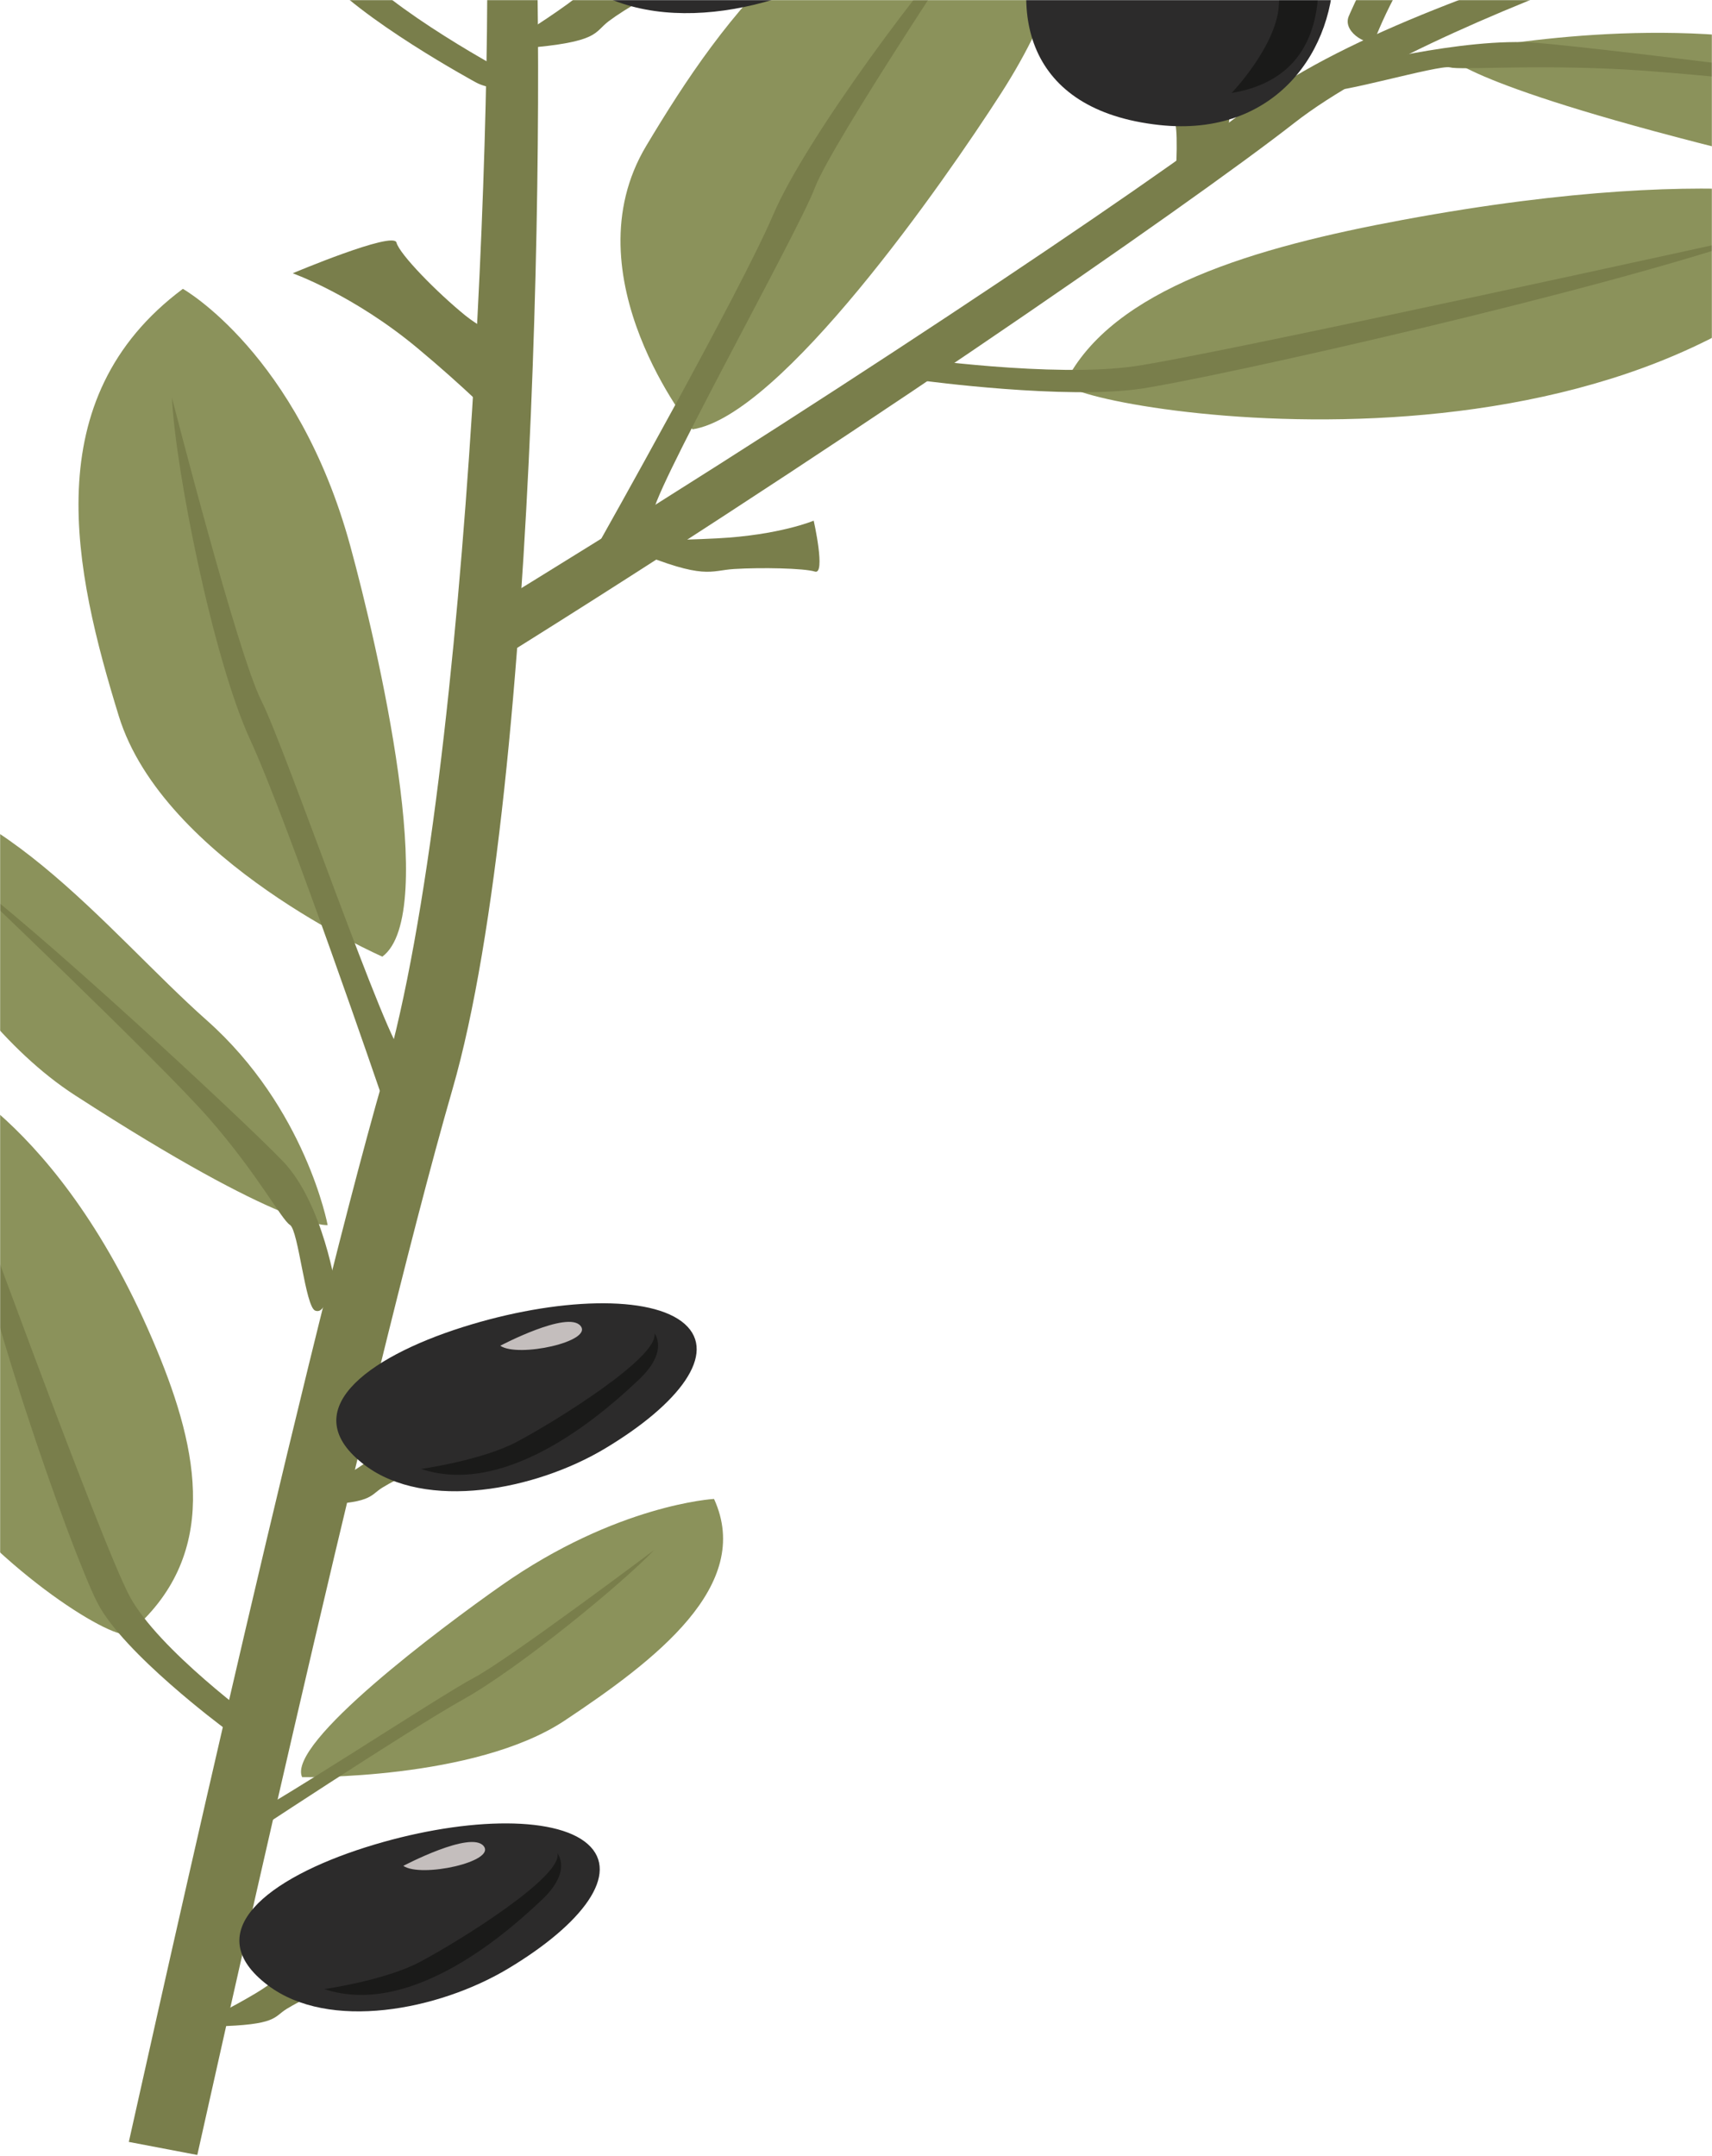 <?xml version="1.0" encoding="UTF-8"?>
<svg width="1440px" height="1813px" viewBox="0 0 1440 1813" version="1.1" xmlns="http://www.w3.org/2000/svg" xmlns:xlink="http://www.w3.org/1999/xlink">
    <!-- Generator: Sketch 63.1 (92452) - https://sketch.com -->
    <title>Group 18</title>
    <desc>Created with Sketch.</desc>
    <defs>
        <rect id="path-1" x="0" y="0" width="1440" height="1814"></rect>
    </defs>
    <g id="Page-1" stroke="none" stroke-width="1" fill="none" fill-rule="evenodd">
        <g id="Desktop-HD-Copy-3">
            <g id="Group-18">
                <mask id="mask-2" fill="white">
                    <use xlink:href="#path-1"></use>
                </mask>
                <g id="Rectangle"></g>
                <g id="Group-2" mask="url(#mask-2)">
                    <g transform="translate(989, 566) rotate(7) translate(-989, -566) translate(-117, -772)">
                        <path d="M483.349,711.414 C512.816,849.704 587.249,1495.202 544.781,1759.664 C503.938,2014.201 441.62,2670.995 440.987,2675.4 L382.479,2671.52 C383.095,2667.121 445.455,2010.077 486.338,1755.295 C528.33,1493.662 472.656,857.274 443.435,720.234 C411.454,570.203 577.977,308.749 583.479,298.4 L581.098,308.152 C579.8,310.609 453.487,571.396 483.349,711.414 Z" id="Fill-193" fill="#797E4B"></path>
                        <path d="M1109.571,857.924 C1036.267,931.35 770.435,1161.045 510.329,1366.485 L510.329,1419.404 C782.286,1201.578 1070.383,944.956 1148.192,867.045 C1266.801,748.256 1623.299,599.265 1626.749,597.904 L1638.329,591.404 C1623.826,597.117 1236.661,730.654 1109.571,857.924" id="Fill-194" fill="#797E4B"></path>
                        <path d="M330.057,2247.204 C313.69,2264.634 -78.169,2070.95 104.884,1794.292 C104.884,1794.292 219.502,1821.907 324.566,2007.266 C369.797,2087.05 399.485,2173.422 330.057,2247.204" id="Fill-195" fill="#8B925B"></path>
                        <path d="M419.033,2315.938 C419.033,2315.938 327.707,2264.057 301.053,2224.78 C274.407,2185.499 166.698,1970.649 140.99,1866.223 C140.99,1866.223 297.879,2174.55 327.315,2216.048 C356.759,2257.542 445.296,2307.196 454.197,2311.979 C463.106,2316.762 436.844,2325.494 419.033,2315.938" id="Fill-196" fill="#797E4B"></path>
                        <path d="M641.725,2167.448 C591.18,2202.927 461.121,2300.105 474.18,2328.596 C474.18,2328.596 619.357,2331.417 695.24,2280.898 C771.1,2230.382 854.063,2167.555 820.656,2094.625 C820.656,2094.625 739.111,2099.081 641.725,2167.448" id="Fill-199" fill="#8B925B" transform="translate(650.764, 2211.625) rotate(-7) translate(-650.764, -2211.625) "></path>
                        <path d="M423.998,2392.747 C423.998,2392.747 569.434,2296.48 616.439,2270.256 C663.436,2244.011 749.734,2173.143 776.815,2144.747 C776.815,2144.747 653.425,2237.437 625.182,2252.189 C596.932,2266.951 437.932,2371.914 430.139,2370.591 C422.336,2369.266 403.658,2391.74 423.998,2392.747" id="Fill-200" fill="#797E4B" transform="translate(595.815, 2268.747) rotate(-7) translate(-595.815, -2268.747) "></path>
                        <path d="M403.827,1316.682 C436.853,1397.256 516.336,1614.374 472.661,1656.114 C472.661,1656.114 280.078,1598.648 227.938,1482.247 C175.821,1365.85 125.897,1225.962 237.676,1119.114 C237.676,1119.114 340.204,1161.42 403.827,1316.682" id="Fill-201" fill="#8B925B"></path>
                        <path d="M487.712,1775.321 C487.712,1775.321 379.746,1552.612 340.148,1488.745 C300.576,1424.847 249.738,1269.919 239.709,1211.087 C239.709,1211.087 320.716,1418.291 345.48,1455.005 C370.237,1491.735 488.549,1734.733 500.561,1735.93 C512.598,1737.117 516.727,1782.483 487.712,1775.321" id="Fill-202" fill="#797E4B"></path>
                        <path d="M900.641,872.155 C862.174,951.96 750.24,1163.733 677.513,1184.171 C677.513,1184.171 558.105,1069.116 609.832,952.303 C661.566,835.495 734.792,699.49 920.973,647.171 C920.973,647.171 974.784,718.375 900.641,872.155" id="Fill-203" fill="#8B925B"></path>
                        <path d="M610.757,1289.238 C610.757,1289.238 703.435,1064.311 722.846,996.92 C742.304,929.513 826.935,781.151 866.757,727.909 C866.757,727.909 764.386,930.683 754.891,970.096 C745.381,1009.508 644.679,1255.104 653.673,1260.13 C662.698,1265.161 628.999,1305.009 610.757,1289.238" id="Fill-204" fill="#797E4B"></path>
                        <path d="M454.49,1885.793 C454.49,1885.793 424.368,1790.439 332.447,1727.164 C240.533,1663.888 124.771,1544.788 11.49,1569.377 C11.49,1569.377 104.968,1742.524 230.319,1803.367 C419.959,1895.446 454.49,1885.793 454.49,1885.793" id="Fill-205" fill="#8B925B"></path>
                        <path d="M468.355,1939.608 C468.355,1939.608 448.948,1868.274 410.367,1836.913 C371.779,1805.563 175.008,1663.397 112.355,1629.641 C112.355,1629.641 298.527,1767.625 344.812,1809.172 C391.138,1850.723 415.284,1885.875 423.004,1889.525 C430.693,1893.164 444.322,1956.88 452.977,1958.519 C461.657,1960.174 459.683,1944.516 468.355,1939.608" id="Fill-206" fill="#797E4B"></path>
                        <path d="M1268.294,793.883 C1268.294,793.883 1399.392,746.999 1532.738,749.015 C1666.053,751.036 1880.147,728.469 1924.294,796.3 C1924.294,796.3 1661.247,863.577 1509.243,844.605 C1279.231,815.93 1268.294,793.883 1268.294,793.883" id="Fill-207" fill="#8B925B"></path>
                        <path d="M1184.076,816.077 C1184.076,816.077 1281.061,777.318 1343.214,774.952 C1405.351,772.598 1701.331,772.545 1781.963,780.31 C1781.963,780.31 1497.811,782.712 1418.597,788.199 C1339.383,793.682 1282.112,805.665 1272.777,804.355 C1263.482,803.065 1179.265,839.485 1171.698,836.373 C1164.1,833.25 1183.909,823.632 1184.076,816.077" id="Fill-208" fill="#797E4B"></path>
                        <path d="M709.081,1272.671 C690.613,1275.911 673.848,1278.372 659.807,1280.223 C657.726,1283.798 653.983,1286.959 648.633,1288.943 C646.223,1289.85 643.805,1290.757 641.387,1291.653 C703.707,1308.811 706.447,1300.235 726.521,1296.495 C748.853,1292.337 784.761,1288.609 794.312,1290.348 C803.872,1292.104 788.087,1247.971 788.087,1247.971 C788.087,1247.971 760.935,1263.606 709.081,1272.671 Z" id="Fill-209" fill="#797E4B"></path>
                        <path d="M565.093,791.366 C565.093,791.366 559.846,813.908 529.822,841.772 C519.124,851.701 508.969,860.366 500.263,867.475 C502.154,870.936 502.382,874.772 500.295,878.416 C499.365,880.063 498.428,881.714 497.49,883.366 C560.571,870.356 554.363,862.983 565.771,852.021 C578.455,839.835 601.704,822.405 610.52,819.762 C619.343,817.135 565.093,791.366 565.093,791.366" id="Fill-213" fill="#797E4B"></path>
                        <path d="M785.691,761.296 C850.701,699.291 876.551,638.019 834.57,612.694 C792.353,587.274 695.004,608.231 605.539,658.078 C513.896,709.165 454.193,780.482 541.847,824.556 C617.257,862.451 724.781,819.371 785.691,761.296" id="Fill-214" fill="#2C2B2B"></path>
                        <path d="M598.518,817.15 C598.518,817.15 663.217,796.41 696.68,769.794 C735.367,739.071 830.539,651.089 818.056,627.434 C818.056,627.434 839.397,643.339 814.294,679.489 C789.191,715.648 705.039,831.888 598.518,817.15" id="Fill-215" fill="#1A1A19"></path>
                        <path d="M984.048,1106.785 C976.97,1126.457 1472.023,1157.757 1639.973,878.965 C1639.973,878.965 1526.734,848.916 1248.928,936.533 C1129.342,974.241 1013.886,1023.456 984.048,1106.785" id="Fill-217" fill="#8B925B"></path>
                        <path d="M865.385,1119.893 C865.385,1119.893 986.678,1121.321 1048.395,1104.093 C1110.119,1086.85 1420.707,976.188 1552.78,910.922 C1552.78,910.922 1105.416,1068.735 1039.308,1086.391 C973.191,1104.042 856.29,1102.192 844.767,1101.85 C833.245,1101.503 842.332,1119.215 865.385,1119.893" id="Fill-218" fill="#797E4B"></path>
                        <path d="M440.075,1144.855 C461.058,1158.377 479.079,1171.011 493.756,1181.743 C502.798,1180.918 512.27,1181.846 520.527,1185 C524.276,1186.419 528.024,1187.846 531.76,1189.264 C519.489,1123.083 499.518,1126.99 476.242,1112.43 C450.408,1096.246 414.988,1068.069 411.239,1058.566 C407.541,1049.047 327.76,1094.867 327.76,1094.867 C327.76,1094.867 381.251,1106.811 440.075,1144.855 Z" id="Fill-219" fill="#797E4B"></path>
                        <g id="Group-7" stroke-width="1" fill="none" transform="translate(468.698, 1921.056)">
                            <path d="M64.117,130.217 C64.117,130.217 57.594,147.853 30.65,168.647 C21.067,176.063 12.029,182.497 4.321,187.748 C5.474,190.572 5.277,193.625 3.225,196.421 C2.3,197.689 1.382,198.957 0.457,200.217 C52.343,192.595 48.138,186.484 58.392,178.288 C69.824,169.176 90.231,156.351 97.572,154.635 C104.919,152.926 64.117,130.217 64.117,130.217" id="Fill-223" fill="#797E4B"></path>
                            <g id="Group-6" transform="translate(12.832, 0.188)">
                                <path d="M227.48,122.596 C285.112,77.654 311.747,31.671 281.228,10.522 C250.517,-10.716 171.586,1.405 95.912,36.013 C18.396,71.483 -35.985,123.799 28.664,161.194 C84.267,193.37 173.49,164.678 227.48,122.596" id="Fill-224" fill="#2C2B2B"></path>
                                <path d="M76.037,158.54 C76.037,158.54 125.876,145.184 153.209,126.037 C184.8,103.944 263.718,40.049 256.815,21.339 C256.815,21.339 271.027,34.442 248.958,61.256 C226.864,88.078 153.329,174.168 76.037,158.54" id="Fill-225" fill="#1A1A19"></path>
                                <path d="M129.443,47.587 C129.443,47.587 182.027,11.01 194.41,22.766 C206.804,34.501 145.507,55.957 129.443,47.587" id="Fill-226" fill="#C4BEBD"></path>
                            </g>
                        </g>
                        <g id="Group-7-Copy" stroke-width="1" fill="none" transform="translate(442.616, 2364.605)">
                            <path d="M63.697,131.652 C63.697,131.652 57.173,149.288 30.23,170.082 C20.647,177.498 11.609,183.932 3.9,189.183 C5.053,192.007 4.857,195.06 2.805,197.855 C1.88,199.124 0.962,200.392 0.037,201.652 C51.923,194.03 47.717,187.919 57.971,179.723 C69.404,170.611 89.811,157.786 97.152,156.07 C104.499,154.361 63.697,131.652 63.697,131.652" id="Fill-223" fill="#797E4B"></path>
                            <g id="Group-6" transform="translate(11.297, 0.753)">
                                <path d="M227.48,122.596 C285.112,77.654 311.747,31.671 281.228,10.522 C250.517,-10.716 171.586,1.405 95.912,36.013 C18.396,71.483 -35.985,123.799 28.664,161.194 C84.267,193.37 173.49,164.678 227.48,122.596" id="Fill-224" fill="#2C2B2B"></path>
                                <path d="M76.037,158.54 C76.037,158.54 125.876,145.184 153.209,126.037 C184.8,103.944 263.718,40.049 256.815,21.339 C256.815,21.339 271.027,34.442 248.958,61.256 C226.864,88.078 153.329,174.168 76.037,158.54" id="Fill-225" fill="#1A1A19"></path>
                                <path d="M129.443,47.587 C129.443,47.587 182.027,11.01 194.41,22.766 C206.804,34.501 145.507,55.957 129.443,47.587" id="Fill-226" fill="#C4BEBD"></path>
                            </g>
                        </g>
                        <path d="M461.622,916.931 C461.622,916.931 356.773,875.794 318.882,839.61 C280.998,803.399 110.888,600.922 54.25,499.349 C54.25,499.349 300.597,789.647 341.896,827.733 C383.178,865.82 484.636,905.065 494.776,908.79 C504.916,912.52 481.91,924.402 461.622,916.931" id="Fill-228" fill="#797E4B"></path>
                        <path d="M1026.234,837.171 C1026.234,837.171 1046.998,857.075 1051.874,891.509 C1053.658,903.763 1054.433,914.807 1054.758,924.024 C1060.318,925.954 1064.87,928.876 1067.132,932.611 C1068.168,934.302 1069.187,935.989 1070.223,937.675 C1111.256,901.131 1097.458,897.913 1095.178,884.542 C1092.655,869.676 1093.538,846.285 1098.333,840.528 C1103.172,834.771 1026.234,837.171 1026.234,837.171" id="Fill-229" fill="#797E4B"></path>
                        <path d="M1165.059,729.344 C1153.406,652.598 1111.459,592.904 1052.414,590.365 C993.103,587.846 937.34,645.472 917.242,722.803 C896.687,802.036 922.028,883.979 1036.346,882.259 C1134.676,880.771 1175.948,801.238 1165.059,729.344" id="Fill-230" fill="#2C2B2B"></path>
                        <path d="M1093.126,848.148 C1093.126,848.148 1124.835,805.787 1123.656,771.46 C1122.309,731.809 1105.336,624.592 1068.583,611.148 C1068.583,611.148 1104.236,614.948 1123.066,653.341 C1141.878,691.754 1199.496,816.597 1093.126,848.148" id="Fill-231" fill="#1A1A19"></path>
                        <path d="M1182.915,772.631 C1182.915,772.631 1203.583,696.518 1242.183,661.112 C1280.815,625.701 1512.577,451.948 1639.628,381.441 C1639.628,381.441 1308.277,631.992 1268.168,670.071 C1228.074,708.151 1208.892,781.6 1207.252,788.867 C1205.62,796.13 1179.627,787.175 1182.915,772.631" id="Fill-234" fill="#797E4B"></path>
                    </g>
                </g>
            </g>
        </g>
    </g>
</svg>
